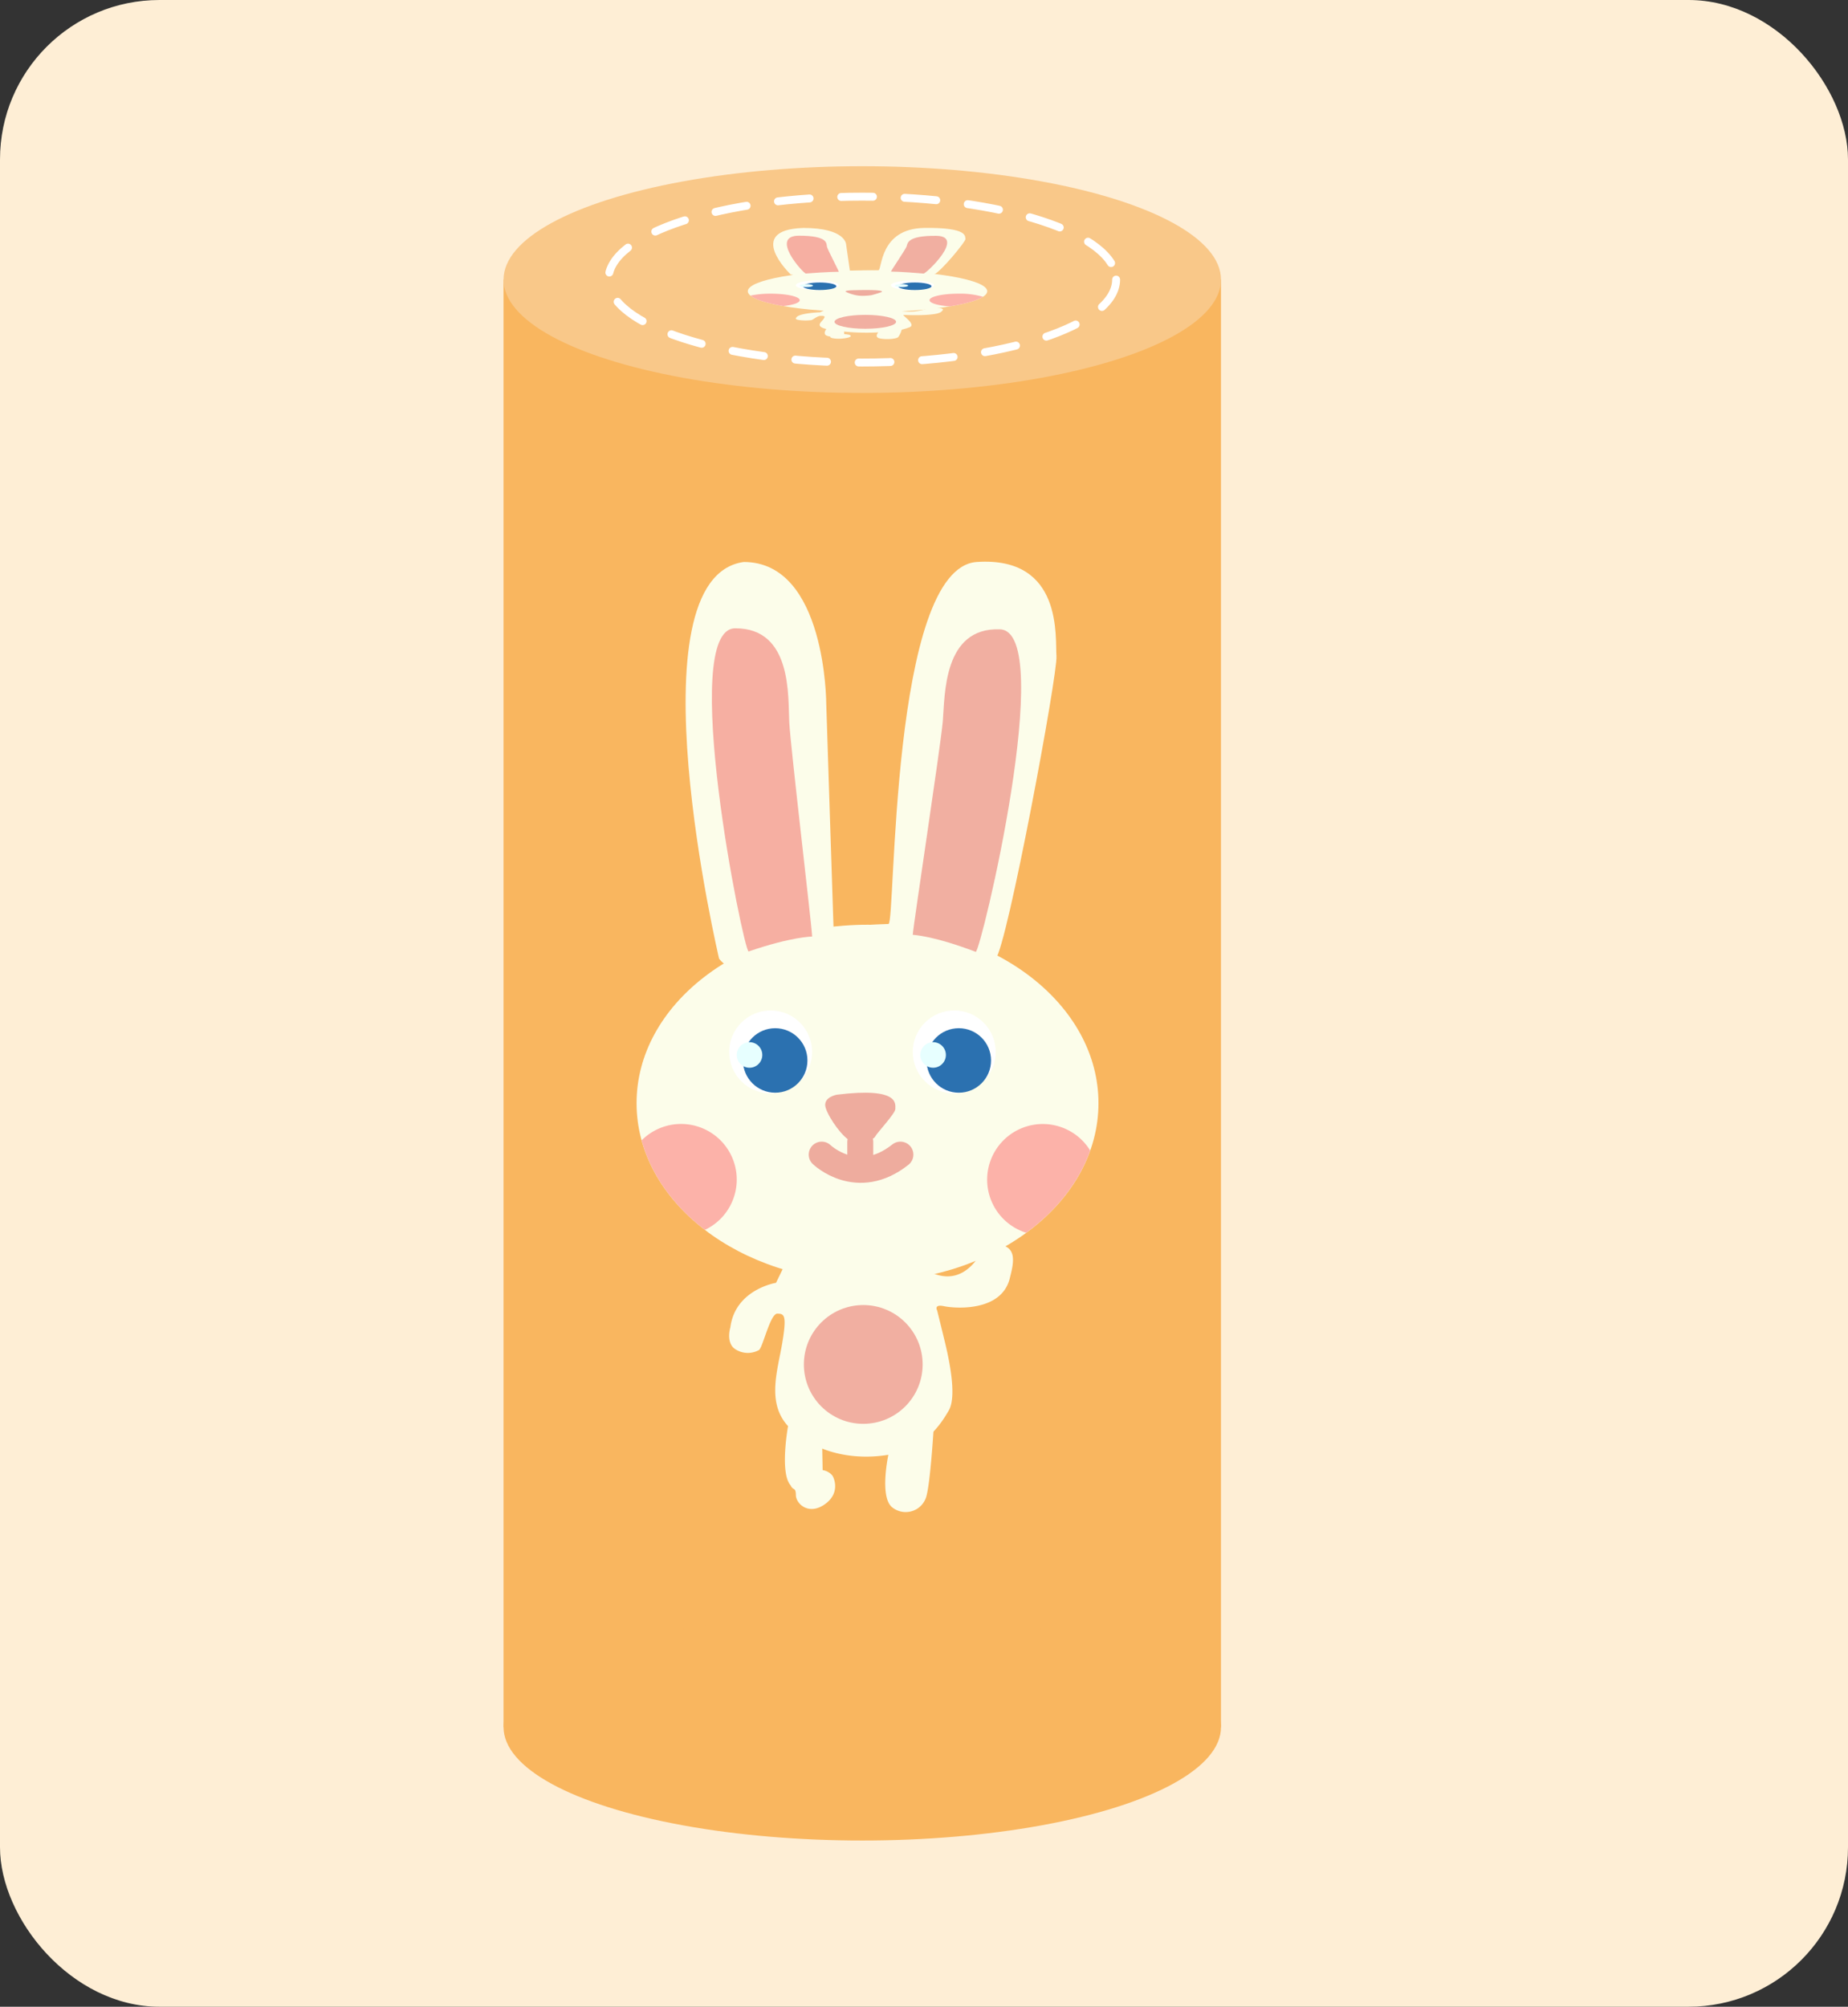 <svg xmlns="http://www.w3.org/2000/svg" width="463.679" height="503.49" viewBox="0 0 463.679 503.49">
  <rect x="0" y="0" width="463.679" height="503.49" fill="#333333" stroke="none"/>
  <defs>
    <style>
      .cls-1 {
        fill: #feeed5;
      }

      .cls-2 {
        fill: #f9b65f;
      }

      .cls-3 {
        fill: #f9c889;
      }

      .cls-12, .cls-15, .cls-4 {
        fill: none;
      }

      .cls-4 {
        stroke: #fff;
        stroke-width: 1.989px;
        stroke-dasharray: 7.957;
      }

      .cls-12, .cls-4 {
        stroke-linecap: round;
        stroke-linejoin: round;
      }

      .cls-5 {
        fill: #fcfdea;
      }

      .cls-6 {
        fill: #f1afa1;
      }

      .cls-7 {
        fill: #fff;
      }

      .cls-8 {
        fill: #2b71b0;
      }

      .cls-9 {
        fill: #e7ffff;
      }

      .cls-10 {
        fill: #eeac9e;
      }

      .cls-11 {
        fill: #f6afa2;
      }

      .cls-12 {
        stroke: #eeac9e;
        stroke-width: 6.511px;
      }

      .cls-13 {
        fill: #fcb2a9;
      }

      .cls-14 {
        stroke: none;
      }
    </style>
  </defs>
  <g id="组_4642" data-name="组 4642" transform="translate(-194.52 -86.789)">
    <rect id="矩形_2192" data-name="矩形 2192" class="cls-1" width="463.679" height="503.49" rx="40.012" transform="translate(194.52 86.789)"/>
    <g id="组_4641" data-name="组 4641" transform="translate(-0.333 -0.334)">
      <rect id="矩形_2191" data-name="矩形 2191" class="cls-2" width="180.012" height="363.192" transform="translate(321.199 157.273)"/>
      <ellipse id="椭圆_2371" data-name="椭圆 2371" class="cls-3" cx="90.006" cy="28.443" rx="90.006" ry="28.443" transform="translate(321.199 128.83)"/>
      <g id="椭圆_2372" data-name="椭圆 2372" class="cls-4" transform="translate(348.507 137.459)">
        <ellipse class="cls-14" cx="62.698" cy="19.813" rx="62.698" ry="19.813"/>
        <ellipse class="cls-15" cx="62.698" cy="19.813" rx="63.693" ry="20.808"/>
      </g>
      <ellipse id="椭圆_2373" data-name="椭圆 2373" class="cls-2" cx="90.006" cy="28.443" rx="90.006" ry="28.443" transform="translate(321.199 492.022)"/>
      <g id="组_4639" data-name="组 4639">
        <path id="路径_12340" data-name="路径 12340" class="cls-5" d="M392.581,444.929s-2.129,11.7.614,14.819c.706,1.486,1.318.4,1.355,2.52s3.088,5.024,7.021,2.436,2.825-6.178,2.172-7.313a3.89,3.89,0,0,0-2.483-1.412l-.1-5.4.108-4.144S396.12,441.05,392.581,444.929Z"/>
        <path id="路径_12341" data-name="路径 12341" class="cls-5" d="M417.752,452.13s-2.316,10.737,1.02,13.225a5.388,5.388,0,0,0,8.564-2.981c.959-3.677,1.726-16.061,1.726-16.061l-.154-3.7-11.88,2.614Z"/>
        <path id="路径_12342" data-name="路径 12342" class="cls-5" d="M389.564,408.983s-10.237,1.636-11.457,11.183c0,0-1.1,3.447.889,5.216a5.711,5.711,0,0,0,6.316.446c.976-.815,2.82-9.142,4.572-9.113s2.437.3,1.22,7.489-4.169,15.6,2.273,21.528,15.545,7.841,24.375,6.4,12.776-6.995,15.164-11.135-.655-15.806-1.3-18.47-1.621-6.6-1.621-6.6-.943-1.644,1.707-1.081,14.645,1.557,16.578-7.262c1.065-4.16,1.65-7.72-3.1-8.256a8.425,8.425,0,0,0-4.962,3.379c-1.97,2.843-5.158,5.534-9.786,4.379s-15.676-6.927-15.676-6.927l-20.539-.765Z"/>
        <circle id="椭圆_2374" data-name="椭圆 2374" class="cls-6" cx="14.901" cy="14.901" r="14.901" transform="translate(396.552 414.559)"/>
        <path id="路径_12343" data-name="路径 12343" class="cls-5" d="M375.283,327.67s-22.525-95.548,6.176-99.545c20.708,0,20.708,35.6,20.708,35.6l1.817,55.949s11.989-.727,13.8-.727.363-89.373,22.162-90.826,19.618,19.255,19.981,23.615S447.58,324.4,444.673,327.67C441.767,332.03,384.728,339.659,375.283,327.67Z"/>
        <ellipse id="椭圆_2375" data-name="椭圆 2375" class="cls-5" cx="57.947" cy="44.774" rx="57.947" ry="44.774" transform="translate(354.574 319.139)"/>
        <circle id="椭圆_2376" data-name="椭圆 2376" class="cls-7" cx="10.406" cy="10.406" r="10.406" transform="translate(377.81 340.648)"/>
        <circle id="椭圆_2377" data-name="椭圆 2377" class="cls-8" cx="8.091" cy="8.091" r="8.091" transform="translate(381.265 345.101)"/>
        <circle id="椭圆_2378" data-name="椭圆 2378" class="cls-9" cx="3.206" cy="3.206" r="3.206" transform="translate(379.708 348.604)"/>
        <circle id="椭圆_2379" data-name="椭圆 2379" class="cls-7" cx="10.406" cy="10.406" r="10.406" transform="translate(423.876 340.648)"/>
        <circle id="椭圆_2380" data-name="椭圆 2380" class="cls-8" cx="8.091" cy="8.091" r="8.091" transform="translate(427.332 345.101)"/>
        <circle id="椭圆_2381" data-name="椭圆 2381" class="cls-9" cx="3.206" cy="3.206" r="3.206" transform="translate(425.774 348.604)"/>
        <path id="路径_12344" data-name="路径 12344" class="cls-10" d="M404.842,361.782s-3.65.611-2.82,3.294,4.526,7.8,6.468,8.375,5.448-.165,5.94-1.148,5.133-5.872,5.072-6.963S420.833,359.8,404.842,361.782Z"/>
        <path id="路径_12345" data-name="路径 12345" class="cls-6" d="M423.874,321.676s5.063.171,15.8,4.269c1.272,0,20.436-80.381,6.085-80.926s-13.8,16.712-14.35,23.07S423.965,319.5,423.874,321.676Z"/>
        <path id="路径_12346" data-name="路径 12346" class="cls-11" d="M398.625,322.111s-5.066,0-15.938,3.737c-1.271-.043-17.734-81.02-3.374-81.084s13.239,17.165,13.571,23.537S398.607,319.929,398.625,322.111Z"/>
        <line id="直线_154" data-name="直线 154" class="cls-12" y2="6.478" transform="translate(410.705 373.652)"/>
        <path id="路径_12347" data-name="路径 12347" class="cls-12" d="M401.024,376.816s8.886,8.6,19.747,0"/>
        <path id="路径_12348" data-name="路径 12348" class="cls-13" d="M468.391,375.791a13.959,13.959,0,1,0-16.052,20.634C459.913,390.885,465.549,383.788,468.391,375.791Z"/>
        <path id="路径_12349" data-name="路径 12349" class="cls-13" d="M365.743,369.128a13.918,13.918,0,0,0-9.9,4.118c2.383,8.68,8.015,16.43,15.874,22.453a13.955,13.955,0,0,0-5.975-26.571Z"/>
      </g>
      <g id="组_4640" data-name="组 4640">
        <path id="路径_12350" data-name="路径 12350" class="cls-5" d="M402.185,169.675s-1.1,1.369.318,1.734c.366.174.683.046.7.294s1.6.588,3.64.285,1.464-.722,1.126-.855a6.074,6.074,0,0,0-1.287-.165l-.052-.632.056-.485A11.851,11.851,0,0,0,402.185,169.675Z"/>
        <path id="路径_12351" data-name="路径 12351" class="cls-5" d="M415.233,170.518s-1.2,1.256.528,1.547,3.943.081,4.44-.349a5.263,5.263,0,0,0,.894-1.879l-.079-.433-6.158.306Z"/>
        <path id="路径_12352" data-name="路径 12352" class="cls-5" d="M400.621,165.471s-5.307.191-5.939,1.308c0,0-.572.4.461.61a12.05,12.05,0,0,0,3.274.052c.506-.1,1.461-1.069,2.37-1.066s1.263.035.632.876-2.161,1.825,1.178,2.518a57.035,57.035,0,0,0,12.636.749c4.577-.169,6.623-.819,7.86-1.3s-.339-1.849-.676-2.16-.84-.772-.84-.772-.489-.192.885-.126,7.591.182,8.593-.85c.553-.486.856-.9-1.6-.965a11.791,11.791,0,0,0-2.572.4,13.947,13.947,0,0,1-5.073.512c-2.4-.135-8.126-.81-8.126-.81l-10.647-.09Z"/>
        <ellipse id="椭圆_2382" data-name="椭圆 2382" class="cls-6" cx="7.724" cy="1.743" rx="7.724" ry="1.743" transform="translate(404.243 166.123)"/>
        <path id="路径_12353" data-name="路径 12353" class="cls-5" d="M393.218,155.96s-11.677-11.177,3.2-11.644c10.735,0,10.735,4.164,10.735,4.164l.941,6.545s6.215-.085,7.157-.085.188-10.454,11.488-10.624,10.169,2.252,10.358,2.762-6.4,8.5-7.91,8.882C427.681,156.47,398.114,157.362,393.218,155.96Z"/>
        <ellipse id="椭圆_2383" data-name="椭圆 2383" class="cls-5" cx="30.038" cy="5.237" rx="30.038" ry="5.237" transform="translate(382.483 154.962)"/>
        <ellipse id="椭圆_2384" data-name="椭圆 2384" class="cls-7" cx="5.394" cy="1.217" rx="5.394" ry="1.217" transform="translate(394.528 157.478)"/>
        <ellipse id="椭圆_2385" data-name="椭圆 2385" class="cls-8" cx="4.194" cy="0.946" rx="4.194" ry="0.946" transform="translate(396.319 157.999)"/>
        <ellipse id="椭圆_2386" data-name="椭圆 2386" class="cls-9" cx="1.662" cy="0.375" rx="1.662" ry="0.375" transform="translate(395.512 158.408)"/>
        <ellipse id="椭圆_2387" data-name="椭圆 2387" class="cls-7" cx="5.394" cy="1.217" rx="5.394" ry="1.217" transform="translate(418.407 157.478)"/>
        <ellipse id="椭圆_2388" data-name="椭圆 2388" class="cls-8" cx="4.194" cy="0.946" rx="4.194" ry="0.946" transform="translate(420.198 157.999)"/>
        <ellipse id="椭圆_2389" data-name="椭圆 2389" class="cls-9" cx="1.662" cy="0.375" rx="1.662" ry="0.375" transform="translate(419.391 158.408)"/>
        <path id="路径_12354" data-name="路径 12354" class="cls-10" d="M408.54,159.95s-1.892.071-1.461.385a10.187,10.187,0,0,0,3.352.98,14.312,14.312,0,0,0,3.08-.135,25.981,25.981,0,0,0,2.629-.814C416.109,160.238,416.83,159.718,408.54,159.95Z"/>
        <path id="路径_12355" data-name="路径 12355" class="cls-6" d="M418.406,155.258s2.625.02,8.193.5c.659,0,10.593-9.4,3.154-9.466s-7.156,1.955-7.439,2.7S418.453,155,418.406,155.258Z"/>
        <path id="路径_12356" data-name="路径 12356" class="cls-11" d="M405.317,155.309s-2.625,0-8.261.438c-.659,0-9.193-9.477-1.749-9.485s6.863,2.008,7.035,2.753S405.308,155.054,405.317,155.309Z"/>
        <path id="路径_12357" data-name="路径 12357" class="cls-13" d="M441.482,161.588a20.032,20.032,0,0,0-6.161-.779c-4,0-7.239.731-7.239,1.633,0,.733,2.136,1.353,5.08,1.56C437.088,163.354,440.009,162.524,441.482,161.588Z"/>
        <path id="路径_12358" data-name="路径 12358" class="cls-13" d="M388.273,160.809a24.328,24.328,0,0,0-5.132.482c1.235,1.015,4.155,1.921,8.229,2.626,2.446-.262,4.141-.823,4.141-1.475C395.511,161.54,392.27,160.809,388.273,160.809Z"/>
      </g>
    </g>
  </g>
</svg>
